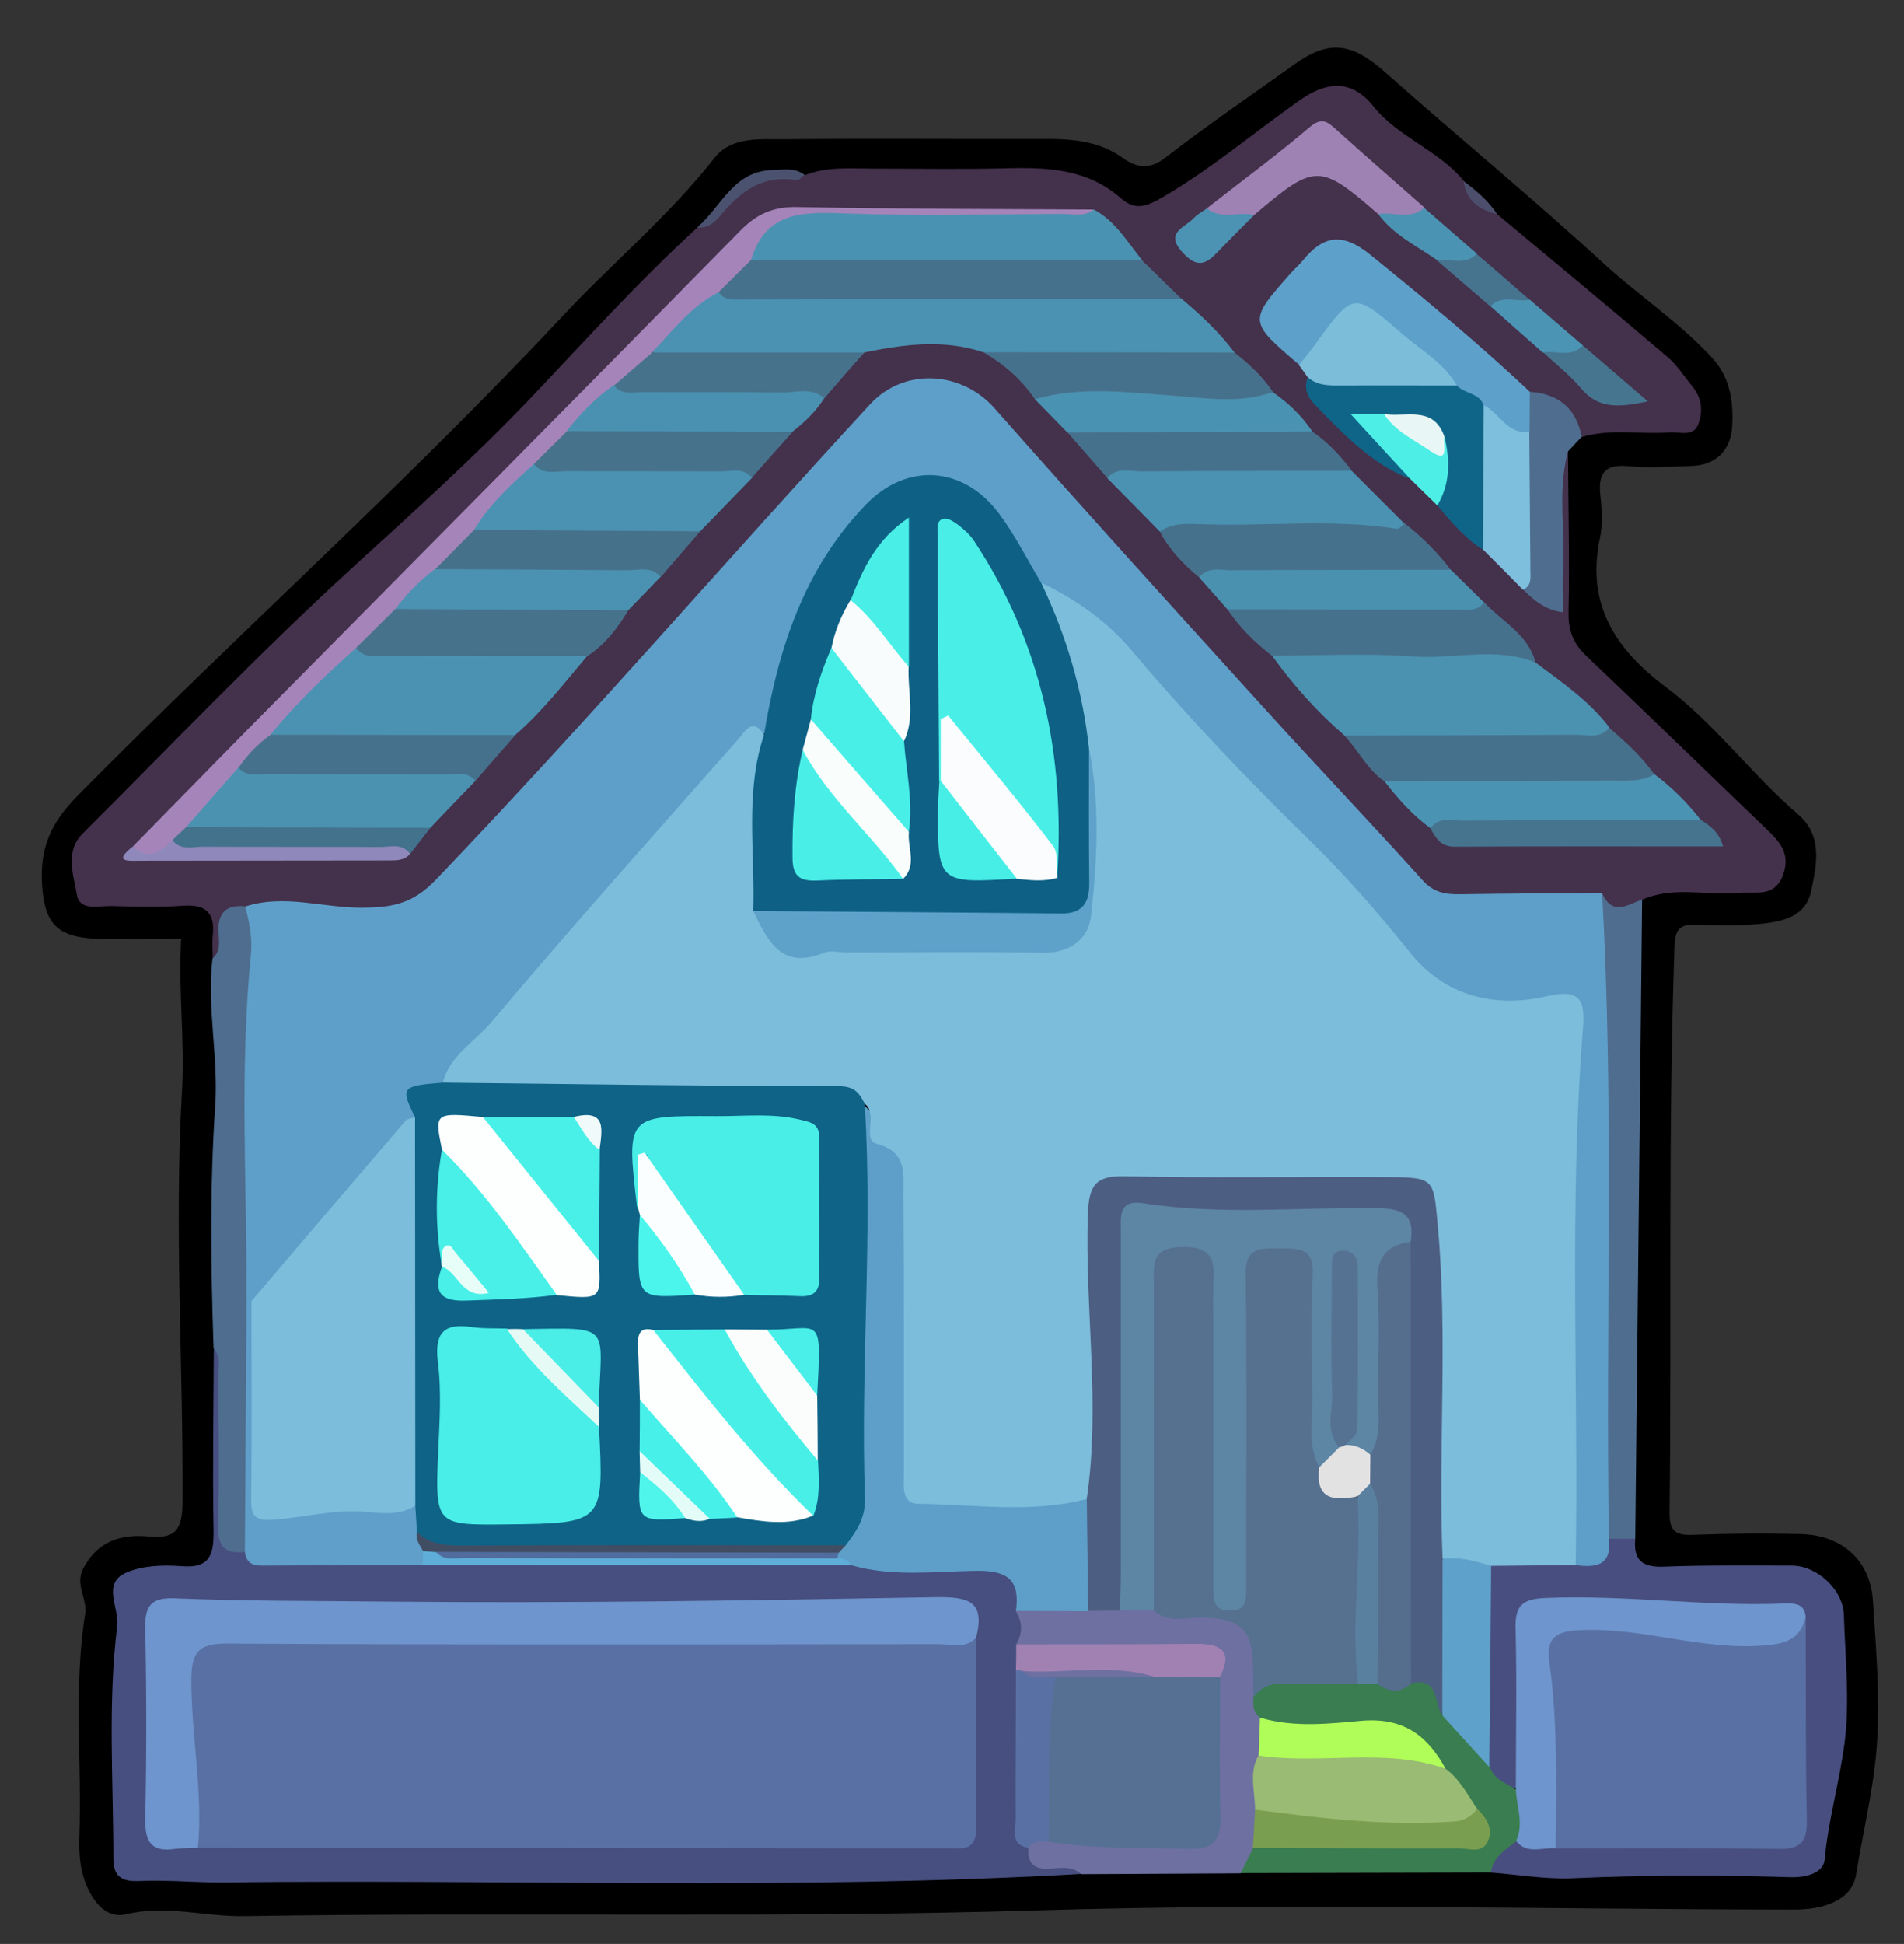 <?xml version="1.0" encoding="utf-8"?>
<!-- Generator: Adobe Illustrator 23.0.2, SVG Export Plug-In . SVG Version: 6.00 Build 0)  -->
<svg version="1.1" id="Camada_1" xmlns="http://www.w3.org/2000/svg" xmlns:xlink="http://www.w3.org/1999/xlink" x="0px" y="0px"
	 viewBox="0 0 69.36 70.8" style="enable-background:new 0 0 69.36 70.8;" xml:space="preserve">
<rect x="0" y="0" width="69.36" height="70.8" fill="#333333" stroke="none"/>
<style type="text/css">
	.st0{fill:#44314C;}
	.st1{fill:#474F80;}
	.st2{fill:#484F80;}
	.st3{fill:#4E6D8F;}
	.st4{fill:#6D70A1;}
	.st5{fill:#4F6D8F;}
	.st6{fill:#397D50;}
	.st7{fill:#4B526F;}
	.st8{fill:#4B4F6C;}
	.st9{fill:#5E9FC9;}
	.st10{fill:#4B92B2;}
	.st11{fill:#4B92B1;}
	.st12{fill:#A484B9;}
	.st13{fill:#46718C;}
	.st14{fill:#4A92B1;}
	.st15{fill:#5DA0CA;}
	.st16{fill:#4B93B3;}
	.st17{fill:#46728C;}
	.st18{fill:#0F6588;}
	.st19{fill:#4A91B0;}
	.st20{fill:#46718B;}
	.st21{fill:#4A91B1;}
	.st22{fill:#9E82B4;}
	.st23{fill:#7CBDDA;}
	.st24{fill:#46738E;}
	.st25{fill:#7DBFDD;}
	.st26{fill:#43728C;}
	.st27{fill:#8F88BB;}
	.st28{fill:#4DEEE6;}
	.st29{fill:#46758F;}
	.st30{fill:#4B93B2;}
	.st31{fill:#4B94B4;}
	.st32{fill:#4C92B2;}
	.st33{fill:#5970A5;}
	.st34{fill:#6E95CD;}
	.st35{fill:#5D9FC9;}
	.st36{fill:#5F9FC9;}
	.st37{fill:#A181B2;}
	.st38{fill:#5EAED9;}
	.st39{fill:#7CBDDB;}
	.st40{fill:#5EA1CA;}
	.st41{fill:#567090;}
	.st42{fill:#5D85A4;}
	.st43{fill:#4D5E83;}
	.st44{fill:#557093;}
	.st45{fill:#99BB73;}
	.st46{fill:#7A9E4F;}
	.st47{fill:#B0FC58;}
	.st48{fill:#556E8E;}
	.st49{fill:#5A80A0;}
	.st50{fill:#0E6387;}
	.st51{fill:#0E6185;}
	.st52{fill:#7BBDDB;}
	.st53{fill:#E8F7F5;}
	.st54{fill:#404D63;}
	.st55{fill:#516C9E;}
	.st56{fill:#5EA1C9;}
	.st57{fill:#E3E2E2;}
	.st58{fill:#567292;}
	.st59{fill:#48EEE7;}
	.st60{fill:#49EFE7;}
	.st61{fill:#FDFEFE;}
	.st62{fill:#48EFE7;}
	.st63{fill:#48F0E7;}
	.st64{fill:#49F0E7;}
	.st65{fill:#FBFEFE;}
	.st66{fill:#FAFDFC;}
	.st67{fill:#47F0E8;}
	.st68{fill:#4AEEE7;}
	.st69{fill:#4BF5EB;}
	.st70{fill:#49EFE8;}
	.st71{fill:#E5FAF5;}
	.st72{fill:#4FF5EB;}
	.st73{fill:#E4FCF8;}
	.st74{fill:#E7FDF8;}
	.st75{fill:#F0FAFA;}
	.st76{fill:#FAFCFD;}
	.st77{fill:#F9FDFC;}
	.st78{fill:#F9FCFC;}
	.st79{fill:#47EEE6;}
</style>
<g>
	<path d="M6.6,34.2c-1.04,0-2.08,0.03-3.11-0.01c-1.43-0.06-1.88-0.58-1.96-2c-0.07-1.3,0.3-2.2,1.3-3.21
		c5.81-5.89,11.99-11.4,17.65-17.45c1.82-1.95,3.88-3.66,5.54-5.77c0.63-0.81,1.68-0.68,2.57-0.69c3.19-0.03,6.39,0,9.58-0.01
		c0.97,0,1.91,0.1,2.73,0.69c0.53,0.38,0.99,0.43,1.58-0.03c1.51-1.17,3.1-2.25,4.65-3.36c1.29-0.93,2.11-0.81,3.33,0.27
		c2.62,2.33,5.33,4.55,7.91,6.92c1.29,1.19,2.77,2.16,3.97,3.45c0.71,0.76,0.81,1.65,0.76,2.55c-0.05,0.81-0.56,1.4-1.49,1.42
		c-0.76,0.02-1.52,0.09-2.28,0.01c-0.88-0.09-1.12,0.27-1.03,1.08c0.06,0.51,0.09,1.06-0.02,1.56c-0.5,2.39,0.57,4.03,2.39,5.39
		c1.8,1.35,3.13,3.19,4.83,4.65c0.91,0.78,0.68,1.83,0.48,2.79c-0.2,0.95-1.06,1.12-1.87,1.2c-0.75,0.07-1.52,0.06-2.28,0.03
		c-0.6-0.03-0.81,0.13-0.83,0.78c-0.24,6.87-0.1,13.75-0.18,20.62c-0.01,0.62,0.17,0.84,0.8,0.82c1.32-0.05,2.64-0.06,3.96-0.03
		c1.51,0.03,2.56,0.95,2.65,2.45c0.12,1.87,0.29,3.76,0.11,5.62c-0.14,1.44-0.49,2.87-0.72,4.32c-0.16,1.01-1.29,1.3-2.31,1.29
		c-9.18-0.01-18.37-0.25-27.55,0.03c-9.63,0.29-19.25,0.05-28.87,0.21c-1.43,0.02-2.84-0.42-4.29-0.07
		c-0.72,0.17-1.17-0.42-1.44-1.03c-0.24-0.55-0.29-1.16-0.27-1.76c0.1-2.71-0.22-5.44,0.21-8.14c0.09-0.56-0.37-1.06-0.08-1.64
		c0.51-1.01,1.38-1.29,2.4-1.19c0.98,0.09,1.22-0.24,1.23-1.25c0.03-4.99-0.31-9.98-0.02-14.98C6.74,37.94,6.49,36.1,6.6,34.2z"/>
	<path class="st0" d="M54.54,7.8c2.07,1.73,4.15,3.45,6.2,5.2c0.36,0.3,0.62,0.72,0.92,1.09c0.34,0.41,0.38,0.9,0.21,1.35
		c-0.18,0.49-0.68,0.28-1.05,0.31c-1.07,0.08-2.15-0.15-3.21,0.17c-0.55-0.62-1.06-1.32-1.95-1.5c-2.02-1.42-3.67-3.29-5.7-4.7
		c-1.24-0.86-1.64-0.89-2.58,0.28c-1.61,2.01-1.61,1.41,0.06,3.18c0.15,0.18,0.26,0.37,0.34,0.59c0.73,1.66,2.19,2.54,3.63,3.46
		c0.41,0.28,0.73,0.66,1.09,0.99c0.57,0.56,1.08,1.19,1.76,1.63c0.61,0.42,1.08,0.99,1.59,1.52c0.49,0.4,0.76,0.36,0.76-0.34
		c0-1.14-0.03-2.28,0.01-3.42c0.02-0.43-0.12-0.98,0.5-1.16c0.01,1.96,0.06,3.91,0.02,5.87c-0.01,0.66,0.18,1.13,0.65,1.57
		c2.17,2.06,4.31,4.15,6.47,6.22c0.5,0.48,0.99,0.91,0.7,1.74c-0.31,0.86-0.99,0.61-1.6,0.67c-1.18,0.11-2.39-0.26-3.54,0.25
		c-0.55,0.71-1.15,0.65-1.78,0.11c-1.48-0.12-2.96-0.07-4.44-0.04c-1.04,0.02-1.74-0.35-2.47-1.13c-2.37-2.54-4.74-5.08-7.07-7.66
		c-2.63-2.9-5.26-5.8-7.88-8.71c-1.41-1.56-3.08-1.75-4.49-0.21c-1.62,1.77-3.23,3.54-4.81,5.34c-1.9,2.16-3.86,4.26-5.79,6.4
		c-1.76,1.95-3.46,3.97-5.39,5.77c-0.4,0.38-0.8,0.66-1.35,0.65c-1.28-0.02-2.56,0.13-3.83-0.12c-0.53-0.1-1.03-0.07-1.54,0.09
		c-0.5,0.09-0.65,0.45-0.73,0.9c-0.06,0.3,0.02,0.74-0.5,0.75c0-0.28-0.03-0.56,0-0.84c0.09-0.83-0.26-1.14-1.09-1.08
		C5.79,33.05,4.91,33.02,4.03,33c-0.45-0.01-1.13,0.19-1.23-0.41c-0.12-0.73-0.45-1.58,0.22-2.24c3.25-3.24,6.42-6.57,9.8-9.66
		c2.21-2.02,4.43-4.01,6.49-6.17c2-2.11,3.95-4.27,6.1-6.24c0.35-0.13,0.67-0.35,0.84-0.65c0.7-1.24,1.87-1.27,3.07-1.25
		c0.8-0.32,1.64-0.24,2.48-0.24c1.6,0,3.19,0.03,4.79-0.01c1.52-0.04,3,0,4.23,1.08c0.54,0.48,0.95,0.31,1.57-0.05
		c1.76-1.03,3.31-2.35,4.96-3.51c0.91-0.64,1.84-0.83,2.69,0.23c0.9,1.13,2.38,1.59,3.3,2.73C53.61,7.12,54.05,7.48,54.54,7.8z"/>
	<path class="st1" d="M39.4,68.25c-10.41,0.6-20.83,0.19-31.25,0.31c-1.04,0.01-2.08-0.1-3.11-0.05c-0.65,0.03-0.91-0.22-0.91-0.8
		c0-2.83-0.21-5.68,0.14-8.5c0.08-0.64-0.57-1.54,0.32-1.93c0.59-0.26,1.34-0.29,2-0.24c1.11,0.1,1.2-0.47,1.19-1.35
		c-0.04-2.2,0-4.39,0.01-6.59c0.65,0.25,0.51,0.84,0.52,1.32c0.04,1.52,0,3.03,0.03,4.55c0.01,0.55-0.03,1.15,0.69,1.36
		c0.89,0.46,1.86,0.28,2.8,0.3c1.22,0.03,2.45-0.03,3.68,0.03c5.14,0.03,10.27-0.04,15.41,0.03c1.62,0.31,3.25,0.16,4.88,0.18
		c1.01,0.01,1.59,0.4,1.59,1.47c0.04,0.55,0.18,1.1-0.01,1.65c0.01,0.34-0.03,0.67-0.03,1.01c0.05,1.61,0,3.22,0.03,4.84
		c0.01,0.43,0,0.87,0.22,1.26c0.21,0.43,0.56,0.6,1.03,0.65C38.93,67.78,39.36,67.74,39.4,68.25z"/>
	<path class="st2" d="M59.57,56.04c-0.07,0.76,0.23,1.05,1.03,1.02c1.55-0.06,3.11-0.04,4.67-0.04c0.92,0,1.87,0.87,1.9,1.8
		c0.05,1.59,0.23,3.21,0.01,4.77c-0.19,1.38-0.58,2.73-0.71,4.14c-0.04,0.47-0.65,0.66-1.24,0.64c-2.66-0.08-5.31-0.08-7.97,0.04
		c-0.98,0.04-1.98-0.14-2.97-0.21c-0.24-0.9,0.39-1.08,1.04-1.26c0.53,0.02,1.06,0.07,1.6,0.03c2.39-0.04,4.78-0.04,7.16-0.01
		c0.95,0.01,1.39-0.31,1.34-1.31c-0.09-2.14,0.12-4.29-0.11-6.42c-0.22-0.35-0.58-0.42-0.94-0.41c-2.44,0.08-4.86-0.38-7.3-0.26
		c-1.39,0.06-1.46,0.09-1.48,1.52c-0.01,1.2,0,2.4-0.01,3.6c0,0.48,0.02,0.96-0.24,1.4c-0.79,0.36-1.09-0.15-1.35-0.75
		c-0.22-2.13-0.09-4.27-0.09-6.4c0-0.32,0.06-0.63,0.24-0.91c0.92-0.66,1.97-0.3,2.96-0.38c0.7,0.16,1.14-0.23,1.53-0.73
		C58.98,55.76,59.29,55.81,59.57,56.04z"/>
	<path class="st3" d="M8.92,56.52c-0.71,0.09-0.99-0.18-0.97-0.93c0.04-1.78,0.02-3.57,0-5.35c0-0.38,0.12-0.8-0.17-1.14
		c-0.1-2.95-0.14-5.89,0.06-8.84c0.12-1.78-0.31-3.56-0.1-5.35c0.32-0.27,0.23-0.64,0.22-0.97c-0.03-0.7,0.28-1,0.97-0.93
		c0.53,0.37,0.62,0.93,0.57,1.49c-0.43,4.3-0.05,8.61-0.24,12.91c-0.01,2.55,0.01,5.09-0.01,7.63C9.25,55.56,9.35,56.1,8.92,56.52z"
		/>
	<path class="st4" d="M37.02,59.89c0.24-0.41,0.23-0.82-0.02-1.22c0.79-0.55,1.68-0.29,2.53-0.33c0.42,0,0.85-0.03,1.27,0.01
		c0.42-0.01,0.84,0.01,1.26,0.09c0.55,0.12,1.11,0.12,1.67,0.15c1.64,0.07,2.21,0.66,2.24,2.3c0,0.24-0.01,0.48,0,0.72
		c0.02,0.33,0.06,0.66,0.13,0.98c0.09,0.46,0.09,0.91,0,1.37c-0.19,0.62-0.13,1.26-0.14,1.89c-0.02,0.44,0.01,0.89-0.06,1.33
		c-0.09,0.45-0.25,0.85-0.71,1.05c-1.93,0.01-3.87,0.02-5.8,0.03c-0.37-0.34-0.83-0.2-1.25-0.2c-0.54,0.01-0.7-0.27-0.68-0.74
		c0.06-0.52,0.46-0.42,0.8-0.45c1.5-0.04,3,0.1,4.5,0.12c0.98,0.01,1.34-0.41,1.33-1.36c-0.01-1.5-0.05-3.01,0.03-4.51
		c0.09-0.86-0.53-0.85-1.09-0.86c-1.51-0.03-3.03,0-4.54-0.02C37.98,60.22,37.45,60.27,37.02,59.89z"/>
	<path class="st5" d="M59.57,56.04c-0.32,0-0.64,0-0.96,0c-0.53-0.56-0.39-1.28-0.39-1.94c-0.01-5.03-0.01-10.06-0.01-15.09
		c0-1.48,0.03-2.95-0.18-4.42c-0.1-0.7-0.18-1.44,0.33-2.07c0.36,0.85,0.93,0.44,1.46,0.24C59.74,40.52,59.65,48.28,59.57,56.04z"/>
	<path class="st6" d="M45.2,68.22c0.15-0.3,0.3-0.61,0.45-0.91c0.47-0.39,1.04-0.32,1.59-0.33c1.82-0.01,3.64,0.02,5.46-0.02
		c0.47-0.01,1.15,0.13,0.96-0.76c-0.37-0.65-0.85-1.21-1.31-1.79c-0.6-0.95-1.45-1.39-2.59-1.33c-0.87,0.05-1.74,0.02-2.61,0
		c-0.48-0.01-0.96-0.02-1.24-0.52c-0.28-0.19-0.26-0.48-0.25-0.76c0.14-0.61,0.58-0.8,1.14-0.81c0.83-0.03,1.66-0.03,2.5,0
		c0.26,0.01,0.53,0.03,0.78,0.09c0.47,0.15,0.94,0.16,1.41,0.03c0.92-0.18,1.12,0.46,1.3,1.12c0.42,0.76,1.2,1.27,1.49,2.13
		c0.15,0.47,0.6,0.59,0.96,0.83c0.47,0.62,0.7,1.24,0.01,1.86c-0.4,0.32-0.86,0.57-0.94,1.15C51.27,68.21,48.23,68.21,45.2,68.22z"
		/>
	<path class="st5" d="M55.73,14.27c1.04,0.07,1.69,0.6,1.89,1.64c-0.17,0.18-0.33,0.35-0.5,0.53c-0.39,1.44-0.09,2.91-0.18,4.37
		c-0.03,0.47,0,0.95,0,1.49c-0.65-0.08-1.06-0.44-1.45-0.82c-0.22-1.9-0.12-3.81-0.11-5.72C55.39,15.24,55.3,14.7,55.73,14.27z"/>
	<path class="st7" d="M29.31,6.37c-0.1,0.07-0.2,0.2-0.29,0.19c-1.24-0.21-2.07,0.43-2.8,1.32c-0.21,0.25-0.46,0.44-0.82,0.4
		c0.88-0.75,1.32-2.08,2.78-2.09C28.58,6.18,28.97,6.1,29.31,6.37z"/>
	<path class="st8" d="M54.54,7.8c-0.64-0.16-1.13-0.47-1.22-1.2C53.78,6.94,54.22,7.31,54.54,7.8z"/>
	<path class="st9" d="M58.36,32.52c0.45,7.84,0.12,15.68,0.25,23.52c0.11,0.97-0.46,1.07-1.21,0.96c-0.38-0.43-0.32-0.97-0.32-1.48
		c-0.01-4.96,0-9.91-0.01-14.87c0-1.04,0.28-2.06,0.25-3.1c-0.02-0.7-0.24-1.04-1.01-0.91c-2.51,0.41-4.41-0.54-5.9-2.56
		c-1.35-1.84-3.08-3.35-4.69-4.96c-1.61-1.61-3.11-3.32-4.61-5.04c-0.93-1.06-2.12-1.81-3.22-2.66c-0.84-0.62-1.03-1.67-1.65-2.45
		c-1.08-1.36-2.77-1.74-3.98-0.76c-0.84,0.67-1.56,1.46-2.07,2.44c-0.99,1.92-1.65,3.96-2.18,6.04c-0.29,0.07-0.55,0-0.84,0.31
		c-3.76,4.1-7.25,8.44-10.98,12.56c-0.52,0.21-1.17,0.31-0.96,1.14c-1.95,2.26-3.79,4.63-5.93,6.73c-0.11,0.04-0.22,0.04-0.32-0.03
		C9,43.19,8.72,38.98,9.14,34.78c0.06-0.6-0.05-1.19-0.21-1.76c1.42-0.47,2.84,0.05,4.26,0.04c1.07-0.01,1.83-0.12,2.69-1.02
		c5.41-5.65,10.52-11.57,15.82-17.32c1.25-1.35,3.34-1.2,4.53,0.15c3.25,3.68,6.55,7.32,9.85,10.95c1.9,2.1,3.86,4.15,5.76,6.26
		c0.41,0.45,0.86,0.5,1.39,0.49C54.93,32.54,56.64,32.54,58.36,32.52z"/>
	<path class="st10" d="M35.82,12.83c-1.45-0.48-2.89-0.29-4.34,0.01c-0.27,0.17-0.56,0.33-0.88,0.33c-2.17,0.02-4.34,0.19-6.51-0.1
		c-0.23-0.11-0.4-0.23-0.31-0.54c0.24-0.83,1.74-1.95,2.71-2.01c4.82,0.04,9.64,0.01,14.45,0.01c0.72,0,1.43,0.01,2.1,0.35
		c0.7,0.59,1.38,1.22,1.93,1.96c-0.17,0.19-0.39,0.31-0.62,0.31C41.5,13.14,38.63,13.6,35.82,12.83z"/>
	<path class="st11" d="M55.94,24.13c0.96,0.72,1.96,1.4,2.69,2.37c-0.08,0.61-0.6,0.6-1,0.61c-2.5,0.08-5.01,0.05-7.52,0.02
		c-0.41,0-0.77-0.18-1.13-0.34c-1-0.86-1.87-1.84-2.64-2.91c0.45-0.44,1.03-0.35,1.58-0.37c2.15-0.07,4.3,0.1,6.45,0.01
		C54.95,23.5,55.58,23.49,55.94,24.13z"/>
	<path class="st10" d="M21.4,23.88c-0.84,0.99-1.64,2.03-2.63,2.89c-0.32,0.16-0.65,0.33-1.01,0.33c-2.5,0-5.01,0.15-7.51-0.08
		c-0.29-0.1-0.59-0.31-0.36-0.59c0.96-1.17,1.74-2.57,3.4-2.93c2.18,0,4.36-0.01,6.54,0.01C20.38,23.52,20.96,23.44,21.4,23.88z"/>
	<path class="st12" d="M12.97,23.6c-1.11,0.99-2.18,2.01-3.12,3.16c-0.13,0.61-0.72,0.88-1.02,1.36c-0.51,0.83-1.32,1.4-1.87,2.2
		c-0.17,0.24-0.37,0.45-0.61,0.63c-0.91,0.37-1.09,0.36-1.51-0.12c1.4-1.42,2.79-2.85,4.19-4.27c5.98-6.05,11.98-12.09,17.94-18.16
		c0.61-0.62,1.21-0.88,2.09-0.86c3.59,0.07,7.19,0.07,10.78,0.09c-0.27,0.72-0.92,0.51-1.43,0.52c-2.71,0.04-5.41,0.06-8.12,0
		c-1.1-0.02-1.96,0.2-2.48,1.23c-0.52,0.46-0.89,1.11-1.64,1.27c-1.01,0.51-1.67,1.41-2.43,2.2c-0.12,0.73-0.86,0.89-1.26,1.35
		c-0.57,0.54-1.12,1.1-1.67,1.66c-0.42,0.4-0.83,0.82-1.24,1.24c-0.74,0.74-1.51,1.43-2.1,2.31c-0.48,0.5-0.98,0.98-1.46,1.48
		c-0.49,0.47-0.97,0.96-1.45,1.45C14.03,22.75,13.72,23.45,12.97,23.6z"/>
	<path class="st13" d="M26.18,10.64c0.39-0.39,0.79-0.78,1.18-1.17c0.57-0.33,1.2-0.38,1.85-0.38c3.51,0,7.03,0,10.54,0
		c0.65,0,1.28,0.05,1.85,0.39c0.48,0.47,0.96,0.94,1.43,1.4c-5.33,0.01-10.66,0.02-16,0.03C26.73,10.91,26.39,10.96,26.18,10.64z"/>
	<path class="st14" d="M41.6,9.47c-4.75,0-9.49,0-14.24,0c0.52-1.74,1.84-1.76,3.35-1.7c2.66,0.1,5.32,0.03,7.99,0.02
		c0.38,0,0.8,0.12,1.15-0.16C40.63,8.05,41.07,8.81,41.6,9.47z"/>
	<path class="st15" d="M55.73,14.27c0,0.48-0.01,0.97-0.01,1.45c-0.9,0.49-1.22-0.39-1.76-0.75c-0.31-0.33-0.76-0.47-1.07-0.79
		c-0.83-1.04-1.97-1.74-2.96-2.6c-0.51-0.44-0.78-0.27-1.13,0.21c-0.42,0.56-0.68,1.29-1.47,1.5c-1.86-1.59-1.86-1.59-0.29-3.36
		c0.13-0.15,0.29-0.28,0.41-0.43c0.75-0.93,1.45-1.05,2.47-0.22C51.91,10.89,53.87,12.52,55.73,14.27z"/>
	<path class="st10" d="M17.27,19.3c0.57-0.95,1.38-1.68,2.19-2.41c2.31-0.22,4.62-0.09,6.93-0.07c0.39,0,0.93-0.06,1.01,0.58
		c-0.63,0.65-1.26,1.3-1.89,1.95c-0.54,0.29-1.11,0.37-1.72,0.37c-1.66-0.01-3.31,0.01-4.97-0.01C18.27,19.7,17.7,19.76,17.27,19.3z
		"/>
	<path class="st10" d="M42.25,19.36c-0.64-0.65-1.27-1.3-1.91-1.94c0.05-0.55,0.51-0.58,0.88-0.59c2.34-0.08,4.68-0.07,7.02-0.01
		c0.37,0.01,0.69,0.18,1.01,0.34c0.64,0.64,1.28,1.28,1.92,1.92c0,0.39-0.3,0.47-0.57,0.45C47.82,19.32,45.03,19.61,42.25,19.36z"/>
	<path class="st11" d="M6.78,30.13c0.63-0.72,1.27-1.45,1.9-2.17c2.62-0.29,5.25-0.13,7.87-0.08c0.32,0.01,0.75,0.04,0.77,0.56
		c-0.55,0.57-1.1,1.14-1.64,1.71c-0.44,0.19-0.88,0.33-1.37,0.33c-2.1-0.01-4.2,0-6.3-0.01C7.56,30.47,7.12,30.49,6.78,30.13z"/>
	<path class="st13" d="M48.97,26.79c2.81-0.01,5.62-0.01,8.43-0.03c0.41,0,0.88,0.16,1.22-0.25c0.6,0.51,1.19,1.05,1.65,1.7
		c-0.24,0.53-0.73,0.58-1.21,0.58c-2.46,0.04-4.92,0.04-7.38,0c-0.45-0.01-0.83-0.24-1.26-0.34C49.8,28.02,49.48,27.32,48.97,26.79z
		"/>
	<path class="st13" d="M55.94,24.13c-1.46-0.59-2.98-0.11-4.47-0.22c-1.7-0.13-3.42-0.03-5.14-0.03c-0.62-0.49-1.19-1.03-1.62-1.7
		c0.24-0.25,0.55-0.33,0.87-0.33c2.83,0,5.66-0.16,8.48,0.08C54.72,22.64,55.67,23.1,55.94,24.13z"/>
	<path class="st13" d="M42.25,19.36c0.46-0.32,0.98-0.29,1.5-0.27c2.38,0.09,4.77-0.21,7.14,0.17c0.08,0.01,0.19-0.13,0.28-0.2
		c0.63,0.49,1.19,1.05,1.67,1.68c-0.26,0.3-0.62,0.36-0.97,0.36c-2.73,0-5.47,0.14-8.2-0.08C43.11,20.55,42.6,20.03,42.25,19.36z"/>
	<path class="st16" d="M50.43,28.45c2.78-0.01,5.56-0.01,8.34-0.02c0.51,0,1.03,0.05,1.5-0.23c0.64,0.48,1.2,1.04,1.69,1.67
		c-0.03,0.43-0.38,0.36-0.63,0.36c-3.08-0.03-6.15,0.11-9.23-0.07C51.46,29.69,50.92,29.09,50.43,28.45z"/>
	<path class="st17" d="M12.97,23.6c0.47-0.47,0.95-0.94,1.42-1.41c0.54-0.29,1.11-0.38,1.72-0.38c1.74,0.01,3.48-0.01,5.22,0.01
		c0.54,0.01,1.12-0.06,1.55,0.42c-0.38,0.64-0.84,1.23-1.47,1.65c-2.41,0-4.82,0-7.22-0.01C13.77,23.87,13.3,24.03,12.97,23.6z"/>
	<path class="st18" d="M53.07,14.04c0.28,0.31,0.82,0.26,0.98,0.73c0.56,1.75,0.63,3.51-0.03,5.25c-0.66-0.42-1.16-1.01-1.65-1.6
		c-0.26-0.79,0.26-1.57,0.02-2.36c-0.42-0.77-1.2-0.63-1.88-0.75c-0.26,0.04-0.78-0.14-0.27,0.43c0.45,0.51,1.27,0.8,1.14,1.71
		c-1.44-0.56-2.47-1.67-3.51-2.74c-0.27-0.28-0.37-0.6-0.23-0.98C49.45,13.75,51.29,13.36,53.07,14.04z"/>
	<path class="st13" d="M35.82,12.83c3.05,0,6.1,0.01,9.15,0.01c0.53,0.41,1.02,0.87,1.4,1.43c-0.26,0.58-0.81,0.62-1.32,0.6
		c-2.45-0.1-4.9-0.21-7.35-0.33C37.21,13.82,36.57,13.26,35.82,12.83z"/>
	<path class="st19" d="M43.68,21.03c0.33-0.41,0.8-0.26,1.22-0.26c2.65-0.02,5.3-0.01,7.95-0.02c0.4,0.4,0.81,0.79,1.21,1.19
		c-0.26,0.35-0.64,0.26-0.99,0.26c-2.79,0-5.57-0.01-8.36-0.01C44.37,21.8,44.03,21.42,43.68,21.03z"/>
	<path class="st13" d="M49.25,17.15c-2.56,0-5.12,0-7.67,0.02c-0.42,0-0.89-0.17-1.24,0.24c-0.48-0.55-0.97-1.11-1.45-1.66
		c0.36-0.41,0.85-0.4,1.33-0.4c2.04-0.02,4.07-0.01,6.11-0.01c0.53,0,1.03,0.11,1.49,0.39C48.38,16.11,48.84,16.61,49.25,17.15z"/>
	<path class="st13" d="M17.32,28.44c-0.31-0.37-0.73-0.22-1.11-0.23c-2.14-0.01-4.27,0-6.41-0.02c-0.38,0-0.8,0.14-1.11-0.23
		c0.32-0.47,0.71-0.87,1.17-1.2c2.97,0,5.95,0.01,8.92,0.01C18.29,27.33,17.8,27.88,17.32,28.44z"/>
	<path class="st10" d="M22.88,22.23c-2.83-0.02-5.65-0.03-8.48-0.05c0.42-0.55,0.9-1.05,1.46-1.46c0.51-0.26,1.04-0.36,1.61-0.36
		c1.75,0.01,3.49-0.03,5.24,0.02c0.5,0.02,1.17-0.15,1.36,0.62C23.67,21.42,23.27,21.83,22.88,22.23z"/>
	<path class="st20" d="M24.07,21.02c-0.34-0.41-0.8-0.25-1.22-0.25c-2.33-0.02-4.66-0.03-6.99-0.04c0.47-0.48,0.94-0.95,1.41-1.43
		c2.75,0.02,5.49,0.03,8.24,0.05C25.03,19.9,24.55,20.46,24.07,21.02z"/>
	<path class="st14" d="M47.81,15.72c-2.98,0.01-5.95,0.02-8.93,0.03c-0.39-0.4-0.79-0.81-1.18-1.21c1.66-0.48,3.35-0.25,5.03-0.13
		c1.22,0.09,2.44,0.3,3.63-0.13C46.93,14.67,47.42,15.14,47.81,15.72z"/>
	<path class="st17" d="M27.39,17.4c-0.31-0.38-0.74-0.23-1.11-0.23c-1.87-0.01-3.74,0-5.61-0.01c-0.42,0-0.89,0.16-1.22-0.26
		c0.4-0.39,0.79-0.79,1.19-1.18c0.47-0.24,0.96-0.37,1.49-0.37c1.8,0,3.59-0.01,5.39,0.01c0.47,0.01,0.97-0.01,1.34,0.39
		C28.37,16.29,27.88,16.84,27.39,17.4z"/>
	<path class="st21" d="M28.86,15.73c-2.74-0.01-5.48-0.02-8.22-0.03c0.5-0.63,1.05-1.21,1.72-1.67c2.26-0.27,4.52-0.11,6.78-0.09
		c0.36,0,0.83,0,0.89,0.56C29.72,14.99,29.31,15.38,28.86,15.73z"/>
	<path class="st17" d="M30.03,14.51c-0.48-0.43-1.06-0.2-1.59-0.21c-1.66-0.03-3.32-0.01-4.97-0.02c-0.38,0-0.8,0.14-1.1-0.24
		c0.46-0.4,0.93-0.8,1.39-1.2c2.57,0,5.15,0,7.73,0C30.99,13.39,30.51,13.95,30.03,14.51z"/>
	<path class="st22" d="M50.21,7.8c-2.14-1.86-2.3-1.86-4.51,0.02c-0.62,0.2-1.26,0.64-1.73-0.24c1.25-0.98,2.53-1.92,3.74-2.95
		c0.44-0.37,0.64-0.21,0.97,0.09c1.06,0.96,2.14,1.89,3.21,2.84C51.44,8.49,50.81,8.06,50.21,7.8z"/>
	<path class="st23" d="M53.07,14.04c-1.4,0-2.8-0.01-4.2,0c-0.44,0-0.88,0.02-1.24-0.31c-0.1-0.14-0.2-0.29-0.31-0.43
		c0.22-0.28,0.45-0.55,0.65-0.84c1.35-1.84,1.34-1.83,3.12-0.29C51.79,12.77,52.6,13.22,53.07,14.04z"/>
	<path class="st24" d="M52.11,30.17c0.32-0.45,0.8-0.27,1.21-0.28c2.88-0.02,5.76-0.01,8.65-0.02c0.33,0.21,0.65,0.43,0.8,0.96
		c-3.29,0-6.54-0.01-9.78,0.01C52.49,30.84,52.3,30.53,52.11,30.17z"/>
	<path class="st25" d="M54.02,20.01c0.01-1.75,0.02-3.5,0.03-5.25c0.58,0.28,0.86,1.08,1.66,0.97c0.01,1.68,0.03,3.35,0.04,5.03
		c0,0.27,0.06,0.57-0.27,0.72C55,20.99,54.51,20.5,54.02,20.01z"/>
	<path class="st26" d="M6.78,30.13c2.97,0.01,5.93,0.01,8.9,0.02c-0.24,0.31-0.49,0.63-0.73,0.94c-2.5-0.03-5.01,0.01-7.51-0.03
		c-0.41-0.01-1,0.26-1.15-0.47C6.44,30.44,6.61,30.29,6.78,30.13z"/>
	<path class="st27" d="M6.28,30.6c0.3,0.39,0.73,0.24,1.11,0.24c2.15,0.01,4.3,0,6.45,0.01c0.38,0,0.81-0.15,1.1,0.25
		c-0.2,0.24-0.49,0.24-0.77,0.24c-3.02,0-6.05,0.01-9.07,0.01c-0.41,0-1.01,0.07-0.26-0.52C5.41,31.36,5.85,31.04,6.28,30.6z"/>
	<path class="st28" d="M52.62,15.91c0.21,0.86,0.21,1.71-0.26,2.5c-0.33-0.32-0.66-0.65-0.99-0.97c-0.68-0.74-1.36-1.47-2.17-2.36
		c0.51,0,0.86,0,1.22,0c0.5,0.21,0.96,0.49,1.39,0.81C52.09,16.11,52.35,16.19,52.62,15.91z"/>
	<path class="st29" d="M57.66,12.58c0.74,0.64,1.49,1.28,2.37,2.04c-1.01,0.21-1.79,0.31-2.45-0.49c-0.4-0.48-0.91-0.87-1.37-1.3
		C56.63,12.41,57.15,12.55,57.66,12.58z"/>
	<path class="st30" d="M50.21,7.8c0.56-0.1,1.17,0.22,1.67-0.23c0.64,0.56,1.28,1.11,1.92,1.67c-0.35,0.85-0.93,0.34-1.44,0.24
		C51.61,8.96,50.77,8.56,50.21,7.8z"/>
	<path class="st31" d="M57.66,12.58c-0.42,0.47-0.97,0.17-1.46,0.26c-0.64-0.56-1.27-1.12-1.91-1.69c0.35-0.84,0.93-0.33,1.43-0.24
		C56.37,11.47,57.02,12.03,57.66,12.58z"/>
	<path class="st32" d="M43.96,7.59c0.53,0.43,1.16,0.1,1.73,0.24c-0.39,0.39-0.79,0.79-1.17,1.18c-0.42,0.43-0.77,0.92-1.43,0.2
		c-0.69-0.75,0.08-0.92,0.4-1.27C43.62,7.8,43.8,7.71,43.96,7.59z"/>
	<path class="st24" d="M55.72,10.92c-0.48,0.09-1.01-0.2-1.43,0.24c-0.65-0.56-1.29-1.11-1.94-1.67c0.48-0.09,1.02,0.2,1.44-0.24
		C54.44,9.8,55.08,10.36,55.72,10.92z"/>
	<path class="st33" d="M35.56,59.64c0,2.33-0.01,4.65,0,6.98c0,0.51-0.22,0.73-0.72,0.7c-0.08,0-0.16,0-0.24,0
		c-9.13-0.01-18.26-0.02-27.39-0.02C6.53,66,6.8,64.56,6.67,63.2c-0.36-3.63-0.22-3.7,3.4-3.7c8.02,0,16.05,0,24.07,0
		C34.62,59.49,35.1,59.46,35.56,59.64z"/>
	<path class="st34" d="M35.56,59.64c-0.39,0.43-0.9,0.24-1.36,0.24c-8.63,0.01-17.27,0.03-25.9-0.02c-1.07-0.01-1.33,0.3-1.33,1.35
		c0,2.04,0.43,4.05,0.24,6.09c-0.28,0.01-0.56,0.01-0.84,0.04c-0.84,0.12-1.09-0.24-1.08-1.07c0.05-2.32,0.05-4.63,0-6.95
		c-0.02-0.82,0.2-1.14,1.06-1.11c2.55,0.11,5.11,0.09,7.66,0.12c6.69,0.07,13.37-0.04,20.06-0.16
		C35.3,58.15,35.89,58.32,35.56,59.64z"/>
	<path class="st35" d="M39.66,58.68c-0.88,0-1.77-0.01-2.65-0.01c0.15-1.1-0.27-1.47-1.42-1.46c-1.52,0.02-3.07,0.23-4.57-0.2
		c-0.15-0.19-0.46-0.08-0.57-0.32c-0.02-0.12-0.01-0.24,0.04-0.36c0.07-0.18,0.17-0.35,0.26-0.53c0.35-0.61,0.37-1.29,0.38-1.97
		c0.07-3.33-0.18-6.68,0.22-10c0.08-0.63-0.05-1.27-0.13-1.9c-0.08-0.59-0.18-1.19,0.22-1.72c0.95,0.96,1.86,1.93,1.86,3.44
		c-0.01,3-0.01,6,0,9c0.01,1.76,0.07,1.78,1.82,1.84c1.54,0.06,3.1-0.24,4.64,0.15C40.14,56,40.23,57.34,39.66,58.68z"/>
	<path class="st36" d="M8.98,47.4c0.06,0,0.12,0,0.18,0c0.42,0.42,0.35,0.96,0.35,1.46c0.02,1.63,0,3.27,0.01,4.9
		c0.01,1.2,0.11,1.31,1.33,1.13c1.39-0.2,2.78-0.2,4.17-0.16c0.39,0.15,0.38,0.51,0.45,0.83c0.02,0.31,0.09,0.62,0.13,0.93
		c0,0.19-0.07,0.36-0.2,0.5c-1.86,0.01-3.72,0.02-5.58,0.03c-0.39,0-0.83,0.07-0.9-0.5C8.94,53.48,8.96,50.44,8.98,47.4z"/>
	<path class="st37" d="M37.02,59.89c2.19,0,4.37,0,6.56-0.02c0.87,0,1.36,0.24,0.86,1.2c-0.73,0.55-1.55,0.34-2.36,0.27
		c-1.55-0.41-3.15,0.03-4.71-0.27c-0.13-0.07-0.25-0.15-0.36-0.25C37.02,60.51,37.02,60.2,37.02,59.89z"/>
	<path class="st33" d="M37.01,60.82c0.08,0.01,0.15,0.02,0.23,0.03c0.41,0.29,1.01-0.14,1.36,0.36c-0.03,1.96,0.25,3.94-0.41,5.86
		c-0.27,0-0.55-0.04-0.73,0.23C36.79,67.19,37,66.65,37,66.27C36.99,64.46,37.01,62.64,37.01,60.82z"/>
	<path class="st38" d="M15.4,57c0-0.17,0.01-0.34,0.01-0.52c0.2-0.15,0.43-0.17,0.66-0.13c4.24,0.16,8.49,0.02,12.73,0.07
		c0.58,0.01,1.2-0.11,1.71,0.33c0.2,0.01,0.39,0.06,0.49,0.25C25.81,57.01,20.6,57,15.4,57z"/>
	<path class="st39" d="M39.61,54.59c-2.04,0.54-4.11,0.2-6.17,0.18c-0.63-0.01-0.51-0.71-0.51-1.17c-0.01-3.35,0.01-6.71-0.02-10.06
		c-0.01-0.75,0.17-1.58-0.97-1.88c-0.56-0.15,0.07-1.07-0.44-1.46c-1.08-0.33-2.19-0.36-3.31-0.35c-3.46,0.01-6.93,0.01-10.39,0
		c-0.58,0-1.21,0.12-1.67-0.41c0.25-1,1.16-1.49,1.76-2.2c2.94-3.49,5.98-6.89,9-10.31c0.24-0.27,0.51-0.84,0.95-0.16
		c0.22,0.28,0.18,0.61,0.12,0.92c-0.37,1.78-0.15,3.58-0.12,5.37c0.35,1.03,0.94,1.44,2.15,1.34c2.41-0.19,4.85-0.05,7.28-0.06
		c1.8-0.01,2.31-0.48,2.29-2.24c-0.02-1.59,0.16-3.18-0.13-4.76c-0.34-1.8-0.63-3.61-1.45-5.29c-0.12-0.25-0.16-0.54-0.02-0.81
		c1.27,0.6,2.41,1.43,3.3,2.49c2.03,2.41,4.2,4.68,6.45,6.88c1.31,1.28,2.51,2.65,3.66,4.09c1.27,1.59,3.09,2.02,4.96,1.59
		c1.36-0.32,1.4,0.25,1.33,1.23C57.15,44,57.51,50.5,57.4,57c-1.02,0.01-2.05,0.02-3.07,0.03c-0.68,0.26-1.3,0.16-1.86-0.32
		c-0.32-0.6-0.22-1.25-0.24-1.88c-0.09-3.36,0.21-6.72-0.2-10.07c-0.16-1.29-0.35-1.5-1.66-1.52c-3.04-0.06-6.08-0.01-9.12-0.02
		c-0.86,0-1.25,0.36-1.23,1.22c0.04,1.96-0.07,3.91,0.13,5.87C40.3,51.75,40.55,53.26,39.61,54.59z"/>
	<path class="st33" d="M65.78,58.91c0.01,2.47-0.01,4.93,0.04,7.4c0.01,0.78-0.23,1.04-1.02,1.03c-2.71-0.04-5.41-0.02-8.12-0.02
		c-0.19-0.22-0.31-0.47-0.32-0.76c-0.06-2.03-0.06-4.07-0.25-6.1c-0.09-0.93,0.44-1.4,1.37-1.41c1.16-0.02,2.29,0.03,3.44,0.26
		C62.54,59.65,64.23,59.83,65.78,58.91z"/>
	<path class="st34" d="M65.78,58.91c-0.2,0.72-0.61,0.94-1.42,1.01c-2.31,0.22-4.5-0.66-6.8-0.55c-0.9,0.04-1.24,0.29-1.12,1.17
		c0.32,2.25,0.24,4.51,0.23,6.78c-0.49-0.05-1.04,0.24-1.44-0.27c0.29-0.62,0.02-1.24-0.01-1.86c0-1.96,0.04-3.91-0.01-5.87
		c-0.02-0.81,0.21-1.08,1.06-1.12c2.92-0.13,5.81,0.32,8.72,0.2C65.37,58.39,65.75,58.39,65.78,58.91z"/>
	<path class="st40" d="M52.58,56.77c0.61-0.08,1.18,0.09,1.74,0.26c-0.02,2.44-0.04,4.88-0.07,7.33c-0.56-0.62-1.13-1.24-1.69-1.86
		c-0.26-1.45-0.44-2.91-0.35-4.38C52.25,57.64,52.21,57.15,52.58,56.77z"/>
	<path class="st41" d="M49.48,61.33c-0.9,0-1.8,0.03-2.7-0.01c-0.48-0.02-0.83,0.13-1.12,0.49c0-0.36-0.01-0.72-0.01-1.08
		c-0.02-1.37-0.43-1.76-1.76-1.82c-0.61-0.03-1.28,0.24-1.84-0.23c-0.29-0.32-0.36-0.71-0.37-1.11c-0.02-3.67-0.04-7.34,0.01-11.02
		c0.01-0.91,0.44-1.41,1.39-1.41c1.08-0.01,1.47,0.37,1.49,1.68c0.04,3.19,0.01,6.39,0.02,9.58c0,0.46-0.11,0.95,0.22,1.46
		c0.29-0.48,0.2-0.95,0.2-1.39c0.01-3.19-0.01-6.39,0.02-9.58c0.01-0.83,0.08-1.62,1.18-1.75c1.39-0.17,1.91,0.26,1.95,1.67
		c0.05,2.07-0.1,4.15,0.09,6.22c-0.01,0.9,0.67,1.22,1.32,1.58C50.04,56.85,49.75,59.09,49.48,61.33z"/>
	<path class="st42" d="M48.06,53.44c-0.47-0.87-0.22-1.8-0.25-2.71c-0.04-1.44-0.06-2.88,0.01-4.31c0.05-1.01-0.56-0.94-1.23-0.95
		c-0.69-0.01-1.23-0.03-1.21,0.96c0.05,3.51,0.02,7.03,0.02,10.54c0,0.28,0,0.56,0,0.84c-0.01,0.4,0.05,0.83-0.56,0.85
		c-0.68,0.02-0.64-0.45-0.64-0.9c0-3.08,0-6.15,0-9.23c0-0.56-0.02-1.12,0-1.68c0.03-0.8,0.09-1.45-1.12-1.43
		c-1.16,0.01-1.05,0.64-1.05,1.38c0.01,3.95,0,7.91,0,11.86c-0.41,0-0.82-0.01-1.23-0.01c-0.38-0.43-0.35-0.96-0.36-1.48
		c-0.01-3.95-0.02-7.9,0-11.85c0.01-1.7,0.28-1.88,2.01-1.76c2.55,0.18,5.11,0.01,7.66,0.09c1.3,0.04,1.48,0.24,1.48,1.43
		c-1.09,0.81-1.1,1.98-1.05,3.18c0.04,1.07,0.02,2.13,0,3.2c-0.01,0.51-0.01,1.04-0.43,1.43c-0.44,0.25-0.81,0.1-1.16-0.2
		c0.28-2.07,0.15-4.15,0.05-6.23c-0.24,2.02-0.07,4.04-0.19,6.06C48.88,53.09,48.66,53.42,48.06,53.44z"/>
	<path class="st43" d="M51.39,45.23c0.14-0.92-0.21-1.21-1.17-1.23c-2.86-0.04-5.73,0.27-8.59-0.18c-0.91-0.14-0.8,0.53-0.8,1.08
		c0,4.11,0,8.22,0,12.32c0,0.48-0.02,0.96-0.03,1.44c-0.39,0-0.77,0-1.16,0.01c-0.02-1.36-0.03-2.73-0.05-4.09
		c0.51-3.46-0.08-6.92,0.04-10.38c0.04-1.03,0.28-1.39,1.35-1.36c3.19,0.07,6.38,0.01,9.57,0.03c1.7,0.01,1.67,0.06,1.82,1.7
		c0.38,4.06,0.02,8.13,0.18,12.19c0,1.91-0.01,3.82-0.01,5.74c-0.31-0.47-0.1-1.46-1.17-1.18c-0.41-0.41-0.38-0.95-0.38-1.46
		c-0.02-4.34-0.01-8.69-0.01-13.03C51.01,46.27,51.08,45.72,51.39,45.23z"/>
	<path class="st44" d="M38.2,67.08c0.03-2-0.08-4.01,0.25-5.99c1.2-0.21,2.41-0.18,3.61-0.02c0.8,0,1.59,0.01,2.39,0.01
		c0,1.71-0.03,3.43,0.01,5.14c0.02,0.83-0.32,1.14-1.13,1.12C41.61,67.29,39.89,67.35,38.2,67.08z"/>
	<path class="st45" d="M52.66,64.42c0.52,0.38,0.8,0.95,1.15,1.46c-0.1,0.78-0.73,0.75-1.26,0.8c-2.11,0.19-4.2-0.11-6.3-0.35
		c-0.25-0.03-0.43-0.19-0.53-0.43c0-0.66-0.24-1.33,0.13-1.97C47.53,63.32,51.49,63.6,52.66,64.42z"/>
	<path class="st46" d="M45.72,65.91c2.41,0.32,4.83,0.61,7.28,0.43c0.31-0.02,0.61-0.18,0.81-0.46c0.33,0.32,0.59,0.71,0.4,1.16
		c-0.2,0.49-0.69,0.28-1.06,0.28c-2.5,0.01-5.01-0.01-7.51-0.02C45.67,66.84,45.7,66.37,45.72,65.91z"/>
	<path class="st47" d="M52.66,64.42c-2.23-0.78-4.55-0.14-6.81-0.48c0.02-0.46,0.03-0.92,0.05-1.38c1.24,0.37,2.52,0.22,3.75,0.11
		C51.15,62.56,52.01,63.23,52.66,64.42z"/>
	<path class="st48" d="M51.39,45.23c0,5.36,0,10.73,0.01,16.09c-0.4,0.36-0.8,0.31-1.21,0.02c-0.44-0.55-0.34-1.2-0.36-1.83
		c-0.05-1.75,0.16-3.5-0.12-5.24c-0.08-0.45-0.11-0.9,0.21-1.29c0.47-0.77,0.25-1.63,0.27-2.45c0.03-1.19,0.07-2.39-0.01-3.58
		C50.11,45.99,50.35,45.36,51.39,45.23z"/>
	<path class="st49" d="M49.91,54.04c0.44,0.69,0.28,1.46,0.28,2.2c0.02,1.7,0,3.4-0.01,5.1c-0.24-0.01-0.47-0.01-0.71-0.02
		c-0.28-2.27,0.15-4.55-0.02-6.83C49.48,54.22,49.63,54.07,49.91,54.04z"/>
	<path class="st50" d="M16.13,39.43c4.8,0.05,9.61,0.13,14.41,0.13c0.59,0,0.76,0.24,0.96,0.64c0.3,4.79-0.16,9.58,0.01,14.37
		c0.02,0.72-0.31,1.2-0.7,1.71c-0.39,0.24-0.83,0.24-1.28,0.24c-4.23,0-8.47,0-12.7,0c-0.65,0-1.29-0.03-1.64-0.73
		c-0.02-0.32-0.04-0.63-0.06-0.95c-0.33-0.35-0.34-0.79-0.34-1.23c-0.02-3.85-0.01-7.7-0.01-11.55c0-0.48,0.08-0.95,0.34-1.37
		C14.58,39.6,14.62,39.55,16.13,39.43z"/>
	<path class="st51" d="M27.44,33.18c0.07-2.14-0.31-4.31,0.39-6.41c0.51-3.12,1.46-6.06,3.71-8.39c1.49-1.55,3.56-1.41,4.85,0.32
		c0.59,0.79,1.04,1.69,1.55,2.55c0.91,1.91,1.5,3.9,1.73,6.01c0.19,1.75,0.04,3.51,0.08,5.26c0.02,0.79-0.5,1.03-1.15,1.08
		c-1.04,0.09-2.07,0.04-3.11,0.04c-2.04,0.01-4.07,0-6.11,0C28.7,33.63,28.02,33.61,27.44,33.18z"/>
	<path class="st52" d="M15.12,40.69c0,4.72,0.01,9.43,0.01,14.15c-0.58,0.37-1.24,0.27-1.86,0.22c-1.12-0.09-2.2,0.21-3.3,0.29
		c-0.75,0.05-0.83-0.18-0.82-0.82c0.03-2.38,0.01-4.76,0.01-7.14c1.87-2.2,3.75-4.4,5.63-6.59C14.86,40.74,15.01,40.73,15.12,40.69z
		"/>
	<path class="st53" d="M52.62,15.91c-0.07,0.29,0.22,1.03-0.54,0.5c-0.58-0.4-1.26-0.7-1.66-1.33
		C51.21,15.21,52.22,14.75,52.62,15.91z"/>
	<path class="st54" d="M15.19,55.79c0.46,0.46,1.03,0.5,1.65,0.5c4.66-0.02,9.31-0.01,13.97-0.01c-0.09,0.09-0.17,0.18-0.26,0.28
		c-3.18,0.19-6.36,0.07-9.55,0.07c-1.7,0-3.41,0.17-5.11-0.1c-0.16-0.01-0.32-0.03-0.48-0.04C15.29,56.26,15.12,56.06,15.19,55.79z"
		/>
	<path class="st55" d="M15.88,56.52c4.89,0.01,9.77,0.02,14.66,0.03c-0.01,0.07-0.02,0.14-0.03,0.21c-4.5,0-9,0-13.51-0.02
		C16.63,56.74,16.2,56.88,15.88,56.52z"/>
	<path class="st4" d="M42.05,61.07c-1.2,0.01-2.41,0.01-3.61,0.02c-0.4-0.07-0.86,0.15-1.2-0.23
		C38.85,60.97,40.47,60.58,42.05,61.07z"/>
	<path class="st56" d="M27.44,33.18c3.74,0.03,7.48,0.05,11.22,0.09c0.8,0.01,1.03-0.42,1.02-1.13c-0.02-1.63-0.01-3.26-0.01-4.89
		c0.41,2.04,0.3,4.1,0.07,6.14c-0.09,0.79-0.76,1.33-1.73,1.31c-2.39-0.04-4.77-0.01-7.16-0.01c-0.28,0-0.59-0.09-0.83,0.01
		C28.47,35.34,27.96,34.26,27.44,33.18z"/>
	<path class="st57" d="M49.91,54.04c-0.15,0.15-0.31,0.31-0.46,0.46c-0.87,0.18-1.55,0.11-1.39-1.06c0.24-0.24,0.49-0.49,0.73-0.73
		c0.05-0.09,0.12-0.12,0.22-0.08c0.36-0.02,0.65,0.13,0.91,0.35C49.92,53.34,49.91,53.69,49.91,54.04z"/>
	<path class="st58" d="M49.01,52.63c-0.07,0.04-0.14,0.07-0.22,0.08c-0.53-0.58-0.24-1.3-0.26-1.94c-0.05-1.51-0.02-3.03-0.01-4.54
		c0-0.3-0.05-0.7,0.44-0.68c0.33,0.02,0.5,0.27,0.5,0.57c0.01,1.99,0.02,3.99-0.02,5.98C49.44,52.28,49.16,52.45,49.01,52.63z"/>
	<path class="st59" d="M21.82,51.96c0.18,3.52,0.18,3.52-3.36,3.56c-2.58,0.03-2.61,0.03-2.5-2.6c0.05-1.11,0.13-2.23-0.01-3.33
		c-0.12-1,0.19-1.41,1.21-1.26c0.43,0.07,0.87,0.04,1.31,0.06C19.67,49.51,20.99,50.5,21.82,51.96z"/>
	<path class="st60" d="M23.25,44.02c-0.02-0.04-0.05-0.07-0.05-0.11c-0.38-3.27-0.38-3.28,2.86-3.26c1.03,0.01,2.06-0.12,3.09,0.13
		c0.43,0.1,0.71,0.16,0.7,0.71c-0.03,1.67-0.02,3.34,0,5.02c0.01,0.51-0.19,0.72-0.7,0.7c-0.68-0.03-1.35-0.03-2.03-0.05
		c-0.99-0.7-3.28-3.96-3.55-5.12C23.42,42.76,23.94,43.49,23.25,44.02z"/>
	<path class="st61" d="M23.31,50.98c-0.02-0.68-0.05-1.35-0.07-2.03c-0.01-0.38,0.1-0.63,0.55-0.51c0.98,0.41,1.36,1.4,2.01,2.11
		c1.18,1.28,2.22,2.68,3.43,3.93c0.2,0.2,0.35,0.43,0.39,0.72c-0.91,0.38-1.84,0.22-2.77,0.06C25.47,54.02,24.2,52.65,23.31,50.98z"
		/>
	<path class="st61" d="M16.1,41.87c-0.27-1.35-0.27-1.35,1.48-1.19c1.79,1.45,3.2,3.21,4.24,5.26c0.07,1.39,0.07,1.39-1.54,1.23
		C18.59,45.63,17.34,43.76,16.1,41.87z"/>
	<path class="st62" d="M29.63,55.21c-2.15-2.07-3.99-4.43-5.83-6.77c0.87-0.01,1.74-0.01,2.61-0.02c1.36,1.43,2.46,3.03,3.39,4.77
		C29.83,53.87,29.89,54.56,29.63,55.21z"/>
	<path class="st63" d="M16.1,41.87c1.62,1.59,2.87,3.46,4.18,5.29c-1.1,0.15-2.21,0.17-3.31,0.21c-1.02,0.04-1.17-0.4-0.87-1.23
		c0.43-0.12,0.62,0.25,0.76,0.35c-0.2-0.06-0.07-0.92-0.78-0.5C15.85,44.62,15.86,43.24,16.1,41.87z"/>
	<path class="st64" d="M21.83,45.94c-1.41-1.75-2.83-3.51-4.24-5.26c1.11,0,2.22,0,3.32,0c0.55,0.22,0.75,0.7,0.94,1.2
		C21.84,43.23,21.83,44.58,21.83,45.94z"/>
	<path class="st65" d="M23.25,44.02c0-0.66,0-1.31,0-1.97c0.08-0.02,0.16-0.05,0.23-0.07c1.21,1.73,2.42,3.45,3.63,5.18
		c-0.6,0.1-1.2,0.1-1.8-0.01c-0.96-0.76-1.59-1.76-2-2.9C23.29,44.17,23.27,44.1,23.25,44.02z"/>
	<path class="st66" d="M29.79,53.19c-1.26-1.49-2.45-3.04-3.39-4.77c0.51,0,1.03,0.01,1.54,0.01c1.01,0.5,1.38,1.48,1.83,2.4
		C29.78,51.62,29.79,52.41,29.79,53.19z"/>
	<path class="st67" d="M23.31,50.98c1.21,1.41,2.52,2.73,3.55,4.29c-0.34,0.02-0.68,0.04-1.01,0.05c-1.16-0.5-1.93-1.4-2.55-2.46
		C23.31,52.23,23.31,51.61,23.31,50.98z"/>
	<path class="st68" d="M19.05,48.41c3.32-0.05,2.85-0.21,2.76,2.85C20.59,50.59,19.55,49.76,19.05,48.41z"/>
	<path class="st69" d="M23.31,44.25c0.76,0.9,1.44,1.86,2,2.9c-2.06,0.15-2.06,0.15-2.05-1.85C23.26,44.95,23.29,44.6,23.31,44.25z"
		/>
	<path class="st70" d="M29.77,50.83c-0.61-0.8-1.22-1.6-1.83-2.4C29.93,48.43,29.93,47.78,29.77,50.83z"/>
	<path class="st71" d="M19.05,48.41c0.92,0.95,1.84,1.9,2.76,2.85c0,0.24,0.01,0.47,0.01,0.71c-1.19-1.12-2.44-2.18-3.35-3.56
		C18.67,48.4,18.86,48.4,19.05,48.41z"/>
	<path class="st72" d="M24.96,55.29c-1.74,0.13-1.74,0.13-1.64-1.67C24.23,53.83,24.8,54.36,24.96,55.29z"/>
	<path class="st73" d="M24.96,55.29c-0.42-0.68-1.02-1.18-1.64-1.67c-0.01-0.26-0.01-0.51-0.02-0.77c0.85,0.82,1.7,1.64,2.55,2.46
		C25.55,55.46,25.25,55.39,24.96,55.29z"/>
	<path class="st74" d="M16.08,45.99c0.03-0.19-0.01-0.45,0.1-0.56c0.21-0.21,0.32,0.08,0.42,0.2c0.38,0.44,0.75,0.9,1.21,1.46
		c-1,0.25-1.12-0.78-1.71-0.95C16.08,46.1,16.08,46.05,16.08,45.99z"/>
	<path class="st75" d="M21.84,41.88c-0.43-0.31-0.65-0.78-0.94-1.2C22.12,40.37,21.93,41.17,21.84,41.88z"/>
	<path class="st60" d="M34.21,28.45c-0.02-2.99-0.04-5.97-0.05-8.96c0-0.22-0.08-0.54,0.23-0.6c0.15-0.03,0.37,0.12,0.52,0.23
		c0.22,0.17,0.43,0.36,0.58,0.59c2.46,3.72,3.32,7.84,3.02,12.25c-0.85-1.97-2.38-3.45-3.77-5.21c-0.18,0.58-0.01,1.12-0.25,1.57
		C34.43,28.44,34.34,28.47,34.21,28.45z"/>
	<path class="st62" d="M29.54,26.19c0.09-0.91,0.39-1.76,0.75-2.6c1.32,0.79,2.18,1.94,2.64,3.4c0.08,1.1,0.34,2.19,0.18,3.3
		c-1.23-0.45-1.68-1.7-2.53-2.54C30.16,27.32,29.66,26.86,29.54,26.19z"/>
	<path class="st76" d="M34.27,28.44c0-0.75,0-1.5,0-2.25c0.09-0.04,0.18-0.09,0.27-0.13c1.28,1.58,2.59,3.13,3.82,4.75
		c0.21,0.27,0.11,0.77,0.16,1.16c-0.49,0.15-0.98,0.09-1.48,0.04C35.82,31.04,34.73,29.98,34.27,28.44z"/>
	<path class="st60" d="M32.9,32.01c-1.04,0.02-2.07,0.01-3.11,0.06c-0.64,0.03-0.92-0.13-0.92-0.85c-0.01-1.32,0.07-2.62,0.37-3.9
		C30.58,28.78,32.11,30.11,32.9,32.01z"/>
	<path class="st77" d="M32.9,32.01c-1.15-1.62-2.71-2.92-3.66-4.7c0.1-0.37,0.2-0.74,0.3-1.11c1.19,1.37,2.38,2.74,3.57,4.1
		C33.05,30.87,33.42,31.49,32.9,32.01z"/>
	<path class="st78" d="M32.93,27c-0.88-1.13-1.76-2.27-2.64-3.4c0.12-0.62,0.36-1.2,0.69-1.74c1.23,0.35,1.67,1.39,2.12,2.43
		C33.06,25.19,33.35,26.12,32.93,27z"/>
	<path class="st60" d="M33.11,24.29c-0.71-0.8-1.27-1.74-2.12-2.43c0.44-1.13,0.93-2.22,2.12-3.01
		C33.11,20.77,33.11,22.53,33.11,24.29z"/>
	<path class="st79" d="M34.27,28.44c0.92,1.19,1.85,2.38,2.77,3.56c-2.9,0.18-2.9,0.18-2.86-2.74c0-0.27,0.03-0.55,0.04-0.82
		C34.21,28.45,34.27,28.44,34.27,28.44z"/>
</g>
</svg>

